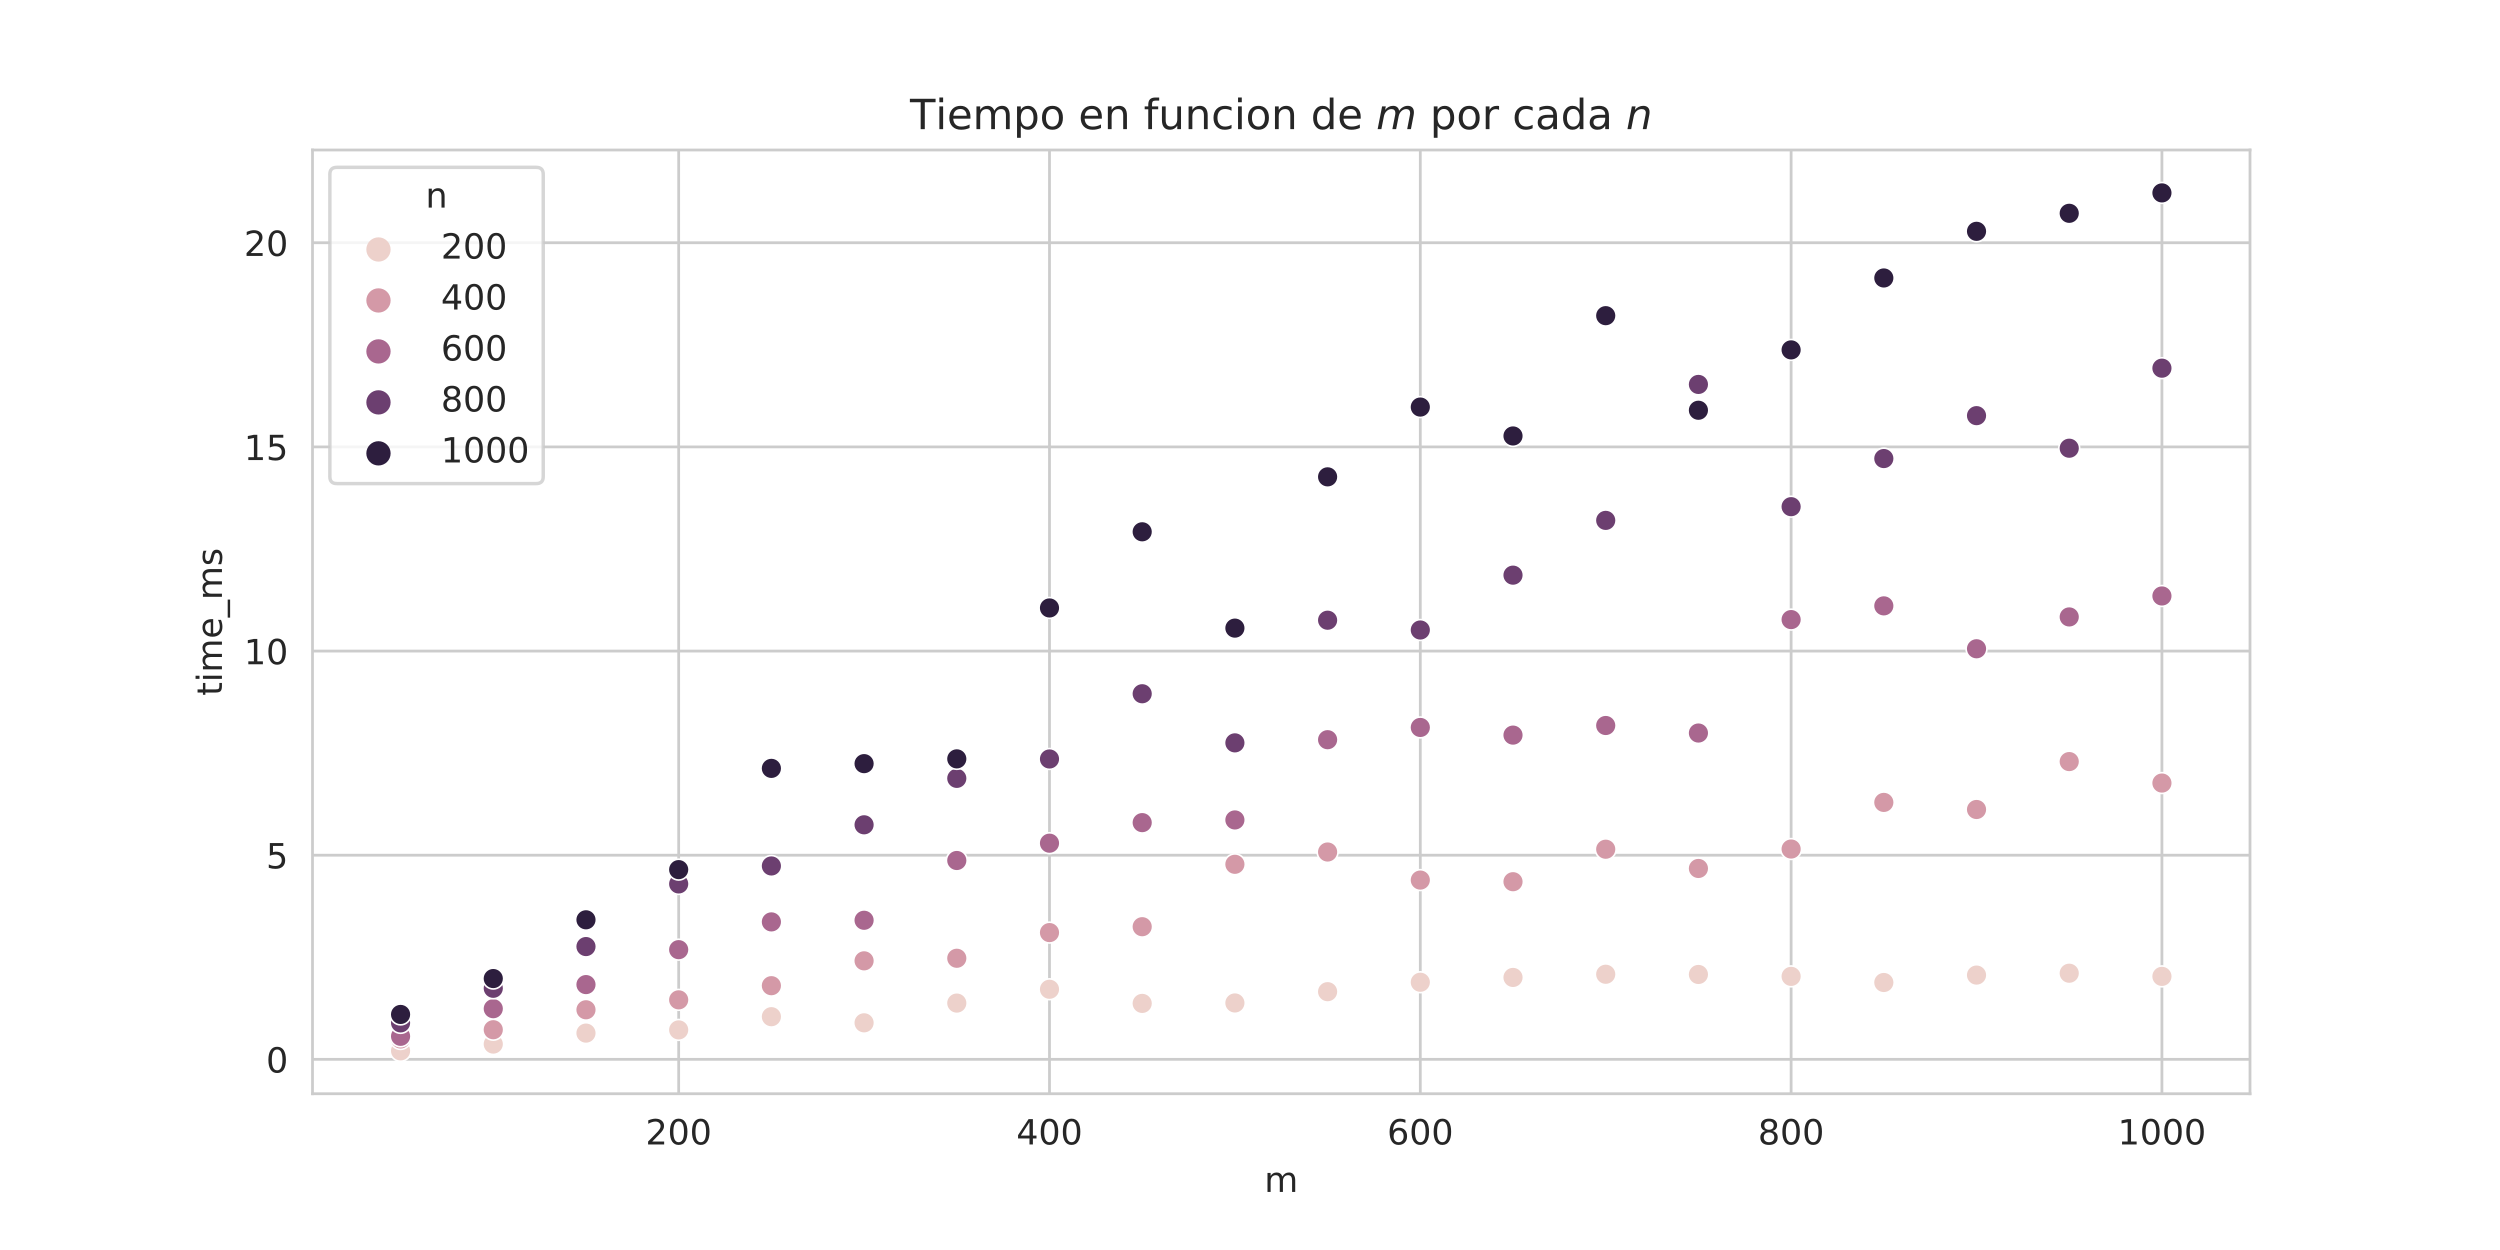 <?xml version="1.0" encoding="utf-8" standalone="no"?>
<!DOCTYPE svg PUBLIC "-//W3C//DTD SVG 1.1//EN"
  "http://www.w3.org/Graphics/SVG/1.1/DTD/svg11.dtd">
<!-- Created with matplotlib (https://matplotlib.org/) -->
<svg height="360pt" version="1.1" viewBox="0 0 720 360" width="720pt" xmlns="http://www.w3.org/2000/svg" xmlns:xlink="http://www.w3.org/1999/xlink">
 <defs>
  <style type="text/css">*{stroke-linecap:butt;stroke-linejoin:round;}</style>
 </defs>
 <g id="figure_1">
  <g id="patch_1">
   <path d="M 0 360 
L 720 360 
L 720 0 
L 0 0 
z
" style="fill:#ffffff;"/>
  </g>
  <g id="axes_1">
   <g id="patch_2">
    <path d="M 90 315 
L 648 315 
L 648 43.2 
L 90 43.2 
z
" style="fill:#ffffff;"/>
   </g>
   <g id="matplotlib.axis_1">
    <g id="xtick_1">
     <g id="line2d_1">
      <path clip-path="url(#p048f810370)" d="M 195.459 315 
L 195.459 43.2 
" style="fill:none;stroke:#cccccc;stroke-linecap:round;stroke-width:0.8;"/>
     </g>
     <g id="text_1">
      <!-- 200 -->
      <g style="fill:#262626;" transform="translate(185.916 329.598)scale(0.1 -0.1)">
       <defs>
        <path d="M 19.188 8.297 
L 53.609 8.297 
L 53.609 0 
L 7.328 0 
L 7.328 8.297 
Q 12.938 14.109 22.625 23.891 
Q 32.328 33.688 34.812 36.531 
Q 39.547 41.844 41.422 45.531 
Q 43.312 49.219 43.312 52.781 
Q 43.312 58.594 39.234 62.25 
Q 35.156 65.922 28.609 65.922 
Q 23.969 65.922 18.812 64.312 
Q 13.672 62.703 7.812 59.422 
L 7.812 69.391 
Q 13.766 71.781 18.938 73 
Q 24.125 74.219 28.422 74.219 
Q 39.75 74.219 46.484 68.547 
Q 53.219 62.891 53.219 53.422 
Q 53.219 48.922 51.531 44.891 
Q 49.859 40.875 45.406 35.406 
Q 44.188 33.984 37.641 27.219 
Q 31.109 20.453 19.188 8.297 
z
" id="DejaVuSans-50"/>
        <path d="M 31.781 66.406 
Q 24.172 66.406 20.328 58.906 
Q 16.5 51.422 16.5 36.375 
Q 16.5 21.391 20.328 13.891 
Q 24.172 6.391 31.781 6.391 
Q 39.453 6.391 43.281 13.891 
Q 47.125 21.391 47.125 36.375 
Q 47.125 51.422 43.281 58.906 
Q 39.453 66.406 31.781 66.406 
z
M 31.781 74.219 
Q 44.047 74.219 50.516 64.516 
Q 56.984 54.828 56.984 36.375 
Q 56.984 17.969 50.516 8.266 
Q 44.047 -1.422 31.781 -1.422 
Q 19.531 -1.422 13.062 8.266 
Q 6.594 17.969 6.594 36.375 
Q 6.594 54.828 13.062 64.516 
Q 19.531 74.219 31.781 74.219 
z
" id="DejaVuSans-48"/>
       </defs>
       <use xlink:href="#DejaVuSans-50"/>
       <use x="63.623" xlink:href="#DejaVuSans-48"/>
       <use x="127.246" xlink:href="#DejaVuSans-48"/>
      </g>
     </g>
    </g>
    <g id="xtick_2">
     <g id="line2d_2">
      <path clip-path="url(#p048f810370)" d="M 302.254 315 
L 302.254 43.2 
" style="fill:none;stroke:#cccccc;stroke-linecap:round;stroke-width:0.8;"/>
     </g>
     <g id="text_2">
      <!-- 400 -->
      <g style="fill:#262626;" transform="translate(292.71 329.598)scale(0.1 -0.1)">
       <defs>
        <path d="M 37.797 64.312 
L 12.891 25.391 
L 37.797 25.391 
z
M 35.203 72.906 
L 47.609 72.906 
L 47.609 25.391 
L 58.016 25.391 
L 58.016 17.188 
L 47.609 17.188 
L 47.609 0 
L 37.797 0 
L 37.797 17.188 
L 4.891 17.188 
L 4.891 26.703 
z
" id="DejaVuSans-52"/>
       </defs>
       <use xlink:href="#DejaVuSans-52"/>
       <use x="63.623" xlink:href="#DejaVuSans-48"/>
       <use x="127.246" xlink:href="#DejaVuSans-48"/>
      </g>
     </g>
    </g>
    <g id="xtick_3">
     <g id="line2d_3">
      <path clip-path="url(#p048f810370)" d="M 409.048 315 
L 409.048 43.2 
" style="fill:none;stroke:#cccccc;stroke-linecap:round;stroke-width:0.8;"/>
     </g>
     <g id="text_3">
      <!-- 600 -->
      <g style="fill:#262626;" transform="translate(399.504 329.598)scale(0.1 -0.1)">
       <defs>
        <path d="M 33.016 40.375 
Q 26.375 40.375 22.484 35.828 
Q 18.609 31.297 18.609 23.391 
Q 18.609 15.531 22.484 10.953 
Q 26.375 6.391 33.016 6.391 
Q 39.656 6.391 43.531 10.953 
Q 47.406 15.531 47.406 23.391 
Q 47.406 31.297 43.531 35.828 
Q 39.656 40.375 33.016 40.375 
z
M 52.594 71.297 
L 52.594 62.312 
Q 48.875 64.062 45.094 64.984 
Q 41.312 65.922 37.594 65.922 
Q 27.828 65.922 22.672 59.328 
Q 17.531 52.734 16.797 39.406 
Q 19.672 43.656 24.016 45.922 
Q 28.375 48.188 33.594 48.188 
Q 44.578 48.188 50.953 41.516 
Q 57.328 34.859 57.328 23.391 
Q 57.328 12.156 50.688 5.359 
Q 44.047 -1.422 33.016 -1.422 
Q 20.359 -1.422 13.672 8.266 
Q 6.984 17.969 6.984 36.375 
Q 6.984 53.656 15.188 63.938 
Q 23.391 74.219 37.203 74.219 
Q 40.922 74.219 44.703 73.484 
Q 48.484 72.75 52.594 71.297 
z
" id="DejaVuSans-54"/>
       </defs>
       <use xlink:href="#DejaVuSans-54"/>
       <use x="63.623" xlink:href="#DejaVuSans-48"/>
       <use x="127.246" xlink:href="#DejaVuSans-48"/>
      </g>
     </g>
    </g>
    <g id="xtick_4">
     <g id="line2d_4">
      <path clip-path="url(#p048f810370)" d="M 515.842 315 
L 515.842 43.2 
" style="fill:none;stroke:#cccccc;stroke-linecap:round;stroke-width:0.8;"/>
     </g>
     <g id="text_4">
      <!-- 800 -->
      <g style="fill:#262626;" transform="translate(506.298 329.598)scale(0.1 -0.1)">
       <defs>
        <path d="M 31.781 34.625 
Q 24.75 34.625 20.719 30.859 
Q 16.703 27.094 16.703 20.516 
Q 16.703 13.922 20.719 10.156 
Q 24.75 6.391 31.781 6.391 
Q 38.812 6.391 42.859 10.172 
Q 46.922 13.969 46.922 20.516 
Q 46.922 27.094 42.891 30.859 
Q 38.875 34.625 31.781 34.625 
z
M 21.922 38.812 
Q 15.578 40.375 12.031 44.719 
Q 8.5 49.078 8.5 55.328 
Q 8.5 64.062 14.719 69.141 
Q 20.953 74.219 31.781 74.219 
Q 42.672 74.219 48.875 69.141 
Q 55.078 64.062 55.078 55.328 
Q 55.078 49.078 51.531 44.719 
Q 48 40.375 41.703 38.812 
Q 48.828 37.156 52.797 32.312 
Q 56.781 27.484 56.781 20.516 
Q 56.781 9.906 50.312 4.234 
Q 43.844 -1.422 31.781 -1.422 
Q 19.734 -1.422 13.25 4.234 
Q 6.781 9.906 6.781 20.516 
Q 6.781 27.484 10.781 32.312 
Q 14.797 37.156 21.922 38.812 
z
M 18.312 54.391 
Q 18.312 48.734 21.844 45.562 
Q 25.391 42.391 31.781 42.391 
Q 38.141 42.391 41.719 45.562 
Q 45.312 48.734 45.312 54.391 
Q 45.312 60.062 41.719 63.234 
Q 38.141 66.406 31.781 66.406 
Q 25.391 66.406 21.844 63.234 
Q 18.312 60.062 18.312 54.391 
z
" id="DejaVuSans-56"/>
       </defs>
       <use xlink:href="#DejaVuSans-56"/>
       <use x="63.623" xlink:href="#DejaVuSans-48"/>
       <use x="127.246" xlink:href="#DejaVuSans-48"/>
      </g>
     </g>
    </g>
    <g id="xtick_5">
     <g id="line2d_5">
      <path clip-path="url(#p048f810370)" d="M 622.636 315 
L 622.636 43.2 
" style="fill:none;stroke:#cccccc;stroke-linecap:round;stroke-width:0.8;"/>
     </g>
     <g id="text_5">
      <!-- 1000 -->
      <g style="fill:#262626;" transform="translate(609.911 329.598)scale(0.1 -0.1)">
       <defs>
        <path d="M 12.406 8.297 
L 28.516 8.297 
L 28.516 63.922 
L 10.984 60.406 
L 10.984 69.391 
L 28.422 72.906 
L 38.281 72.906 
L 38.281 8.297 
L 54.391 8.297 
L 54.391 0 
L 12.406 0 
z
" id="DejaVuSans-49"/>
       </defs>
       <use xlink:href="#DejaVuSans-49"/>
       <use x="63.623" xlink:href="#DejaVuSans-48"/>
       <use x="127.246" xlink:href="#DejaVuSans-48"/>
       <use x="190.869" xlink:href="#DejaVuSans-48"/>
      </g>
     </g>
    </g>
    <g id="text_6">
     <!-- m -->
     <g style="fill:#262626;" transform="translate(364.13 343.277)scale(0.1 -0.1)">
      <defs>
       <path d="M 52 44.188 
Q 55.375 50.25 60.062 53.125 
Q 64.75 56 71.094 56 
Q 79.641 56 84.281 50.016 
Q 88.922 44.047 88.922 33.016 
L 88.922 0 
L 79.891 0 
L 79.891 32.719 
Q 79.891 40.578 77.094 44.375 
Q 74.312 48.188 68.609 48.188 
Q 61.625 48.188 57.562 43.547 
Q 53.516 38.922 53.516 30.906 
L 53.516 0 
L 44.484 0 
L 44.484 32.719 
Q 44.484 40.625 41.703 44.406 
Q 38.922 48.188 33.109 48.188 
Q 26.219 48.188 22.156 43.531 
Q 18.109 38.875 18.109 30.906 
L 18.109 0 
L 9.078 0 
L 9.078 54.688 
L 18.109 54.688 
L 18.109 46.188 
Q 21.188 51.219 25.484 53.609 
Q 29.781 56 35.688 56 
Q 41.656 56 45.828 52.969 
Q 50 49.953 52 44.188 
z
" id="DejaVuSans-109"/>
      </defs>
      <use xlink:href="#DejaVuSans-109"/>
     </g>
    </g>
   </g>
   <g id="matplotlib.axis_2">
    <g id="ytick_1">
     <g id="line2d_6">
      <path clip-path="url(#p048f810370)" d="M 90 305.091 
L 648 305.091 
" style="fill:none;stroke:#cccccc;stroke-linecap:round;stroke-width:0.8;"/>
     </g>
     <g id="text_7">
      <!-- 0 -->
      <g style="fill:#262626;" transform="translate(76.638 308.891)scale(0.1 -0.1)">
       <use xlink:href="#DejaVuSans-48"/>
      </g>
     </g>
    </g>
    <g id="ytick_2">
     <g id="line2d_7">
      <path clip-path="url(#p048f810370)" d="M 90 246.297 
L 648 246.297 
" style="fill:none;stroke:#cccccc;stroke-linecap:round;stroke-width:0.8;"/>
     </g>
     <g id="text_8">
      <!-- 5 -->
      <g style="fill:#262626;" transform="translate(76.638 250.096)scale(0.1 -0.1)">
       <defs>
        <path d="M 10.797 72.906 
L 49.516 72.906 
L 49.516 64.594 
L 19.828 64.594 
L 19.828 46.734 
Q 21.969 47.469 24.109 47.828 
Q 26.266 48.188 28.422 48.188 
Q 40.625 48.188 47.75 41.5 
Q 54.891 34.812 54.891 23.391 
Q 54.891 11.625 47.562 5.094 
Q 40.234 -1.422 26.906 -1.422 
Q 22.312 -1.422 17.547 -0.641 
Q 12.797 0.141 7.719 1.703 
L 7.719 11.625 
Q 12.109 9.234 16.797 8.062 
Q 21.484 6.891 26.703 6.891 
Q 35.156 6.891 40.078 11.328 
Q 45.016 15.766 45.016 23.391 
Q 45.016 31 40.078 35.438 
Q 35.156 39.891 26.703 39.891 
Q 22.75 39.891 18.812 39.016 
Q 14.891 38.141 10.797 36.281 
z
" id="DejaVuSans-53"/>
       </defs>
       <use xlink:href="#DejaVuSans-53"/>
      </g>
     </g>
    </g>
    <g id="ytick_3">
     <g id="line2d_8">
      <path clip-path="url(#p048f810370)" d="M 90 187.502 
L 648 187.502 
" style="fill:none;stroke:#cccccc;stroke-linecap:round;stroke-width:0.8;"/>
     </g>
     <g id="text_9">
      <!-- 10 -->
      <g style="fill:#262626;" transform="translate(70.275 191.301)scale(0.1 -0.1)">
       <use xlink:href="#DejaVuSans-49"/>
       <use x="63.623" xlink:href="#DejaVuSans-48"/>
      </g>
     </g>
    </g>
    <g id="ytick_4">
     <g id="line2d_9">
      <path clip-path="url(#p048f810370)" d="M 90 128.707 
L 648 128.707 
" style="fill:none;stroke:#cccccc;stroke-linecap:round;stroke-width:0.8;"/>
     </g>
     <g id="text_10">
      <!-- 15 -->
      <g style="fill:#262626;" transform="translate(70.275 132.506)scale(0.1 -0.1)">
       <use xlink:href="#DejaVuSans-49"/>
       <use x="63.623" xlink:href="#DejaVuSans-53"/>
      </g>
     </g>
    </g>
    <g id="ytick_5">
     <g id="line2d_10">
      <path clip-path="url(#p048f810370)" d="M 90 69.912 
L 648 69.912 
" style="fill:none;stroke:#cccccc;stroke-linecap:round;stroke-width:0.8;"/>
     </g>
     <g id="text_11">
      <!-- 20 -->
      <g style="fill:#262626;" transform="translate(70.275 73.711)scale(0.1 -0.1)">
       <use xlink:href="#DejaVuSans-50"/>
       <use x="63.623" xlink:href="#DejaVuSans-48"/>
      </g>
     </g>
    </g>
    <g id="text_12">
     <!-- time_ms -->
     <g style="fill:#262626;" transform="translate(63.917 200.371)rotate(-90)scale(0.1 -0.1)">
      <defs>
       <path d="M 18.312 70.219 
L 18.312 54.688 
L 36.812 54.688 
L 36.812 47.703 
L 18.312 47.703 
L 18.312 18.016 
Q 18.312 11.328 20.141 9.422 
Q 21.969 7.516 27.594 7.516 
L 36.812 7.516 
L 36.812 0 
L 27.594 0 
Q 17.188 0 13.234 3.875 
Q 9.281 7.766 9.281 18.016 
L 9.281 47.703 
L 2.688 47.703 
L 2.688 54.688 
L 9.281 54.688 
L 9.281 70.219 
z
" id="DejaVuSans-116"/>
       <path d="M 9.422 54.688 
L 18.406 54.688 
L 18.406 0 
L 9.422 0 
z
M 9.422 75.984 
L 18.406 75.984 
L 18.406 64.594 
L 9.422 64.594 
z
" id="DejaVuSans-105"/>
       <path d="M 56.203 29.594 
L 56.203 25.203 
L 14.891 25.203 
Q 15.484 15.922 20.484 11.062 
Q 25.484 6.203 34.422 6.203 
Q 39.594 6.203 44.453 7.469 
Q 49.312 8.734 54.109 11.281 
L 54.109 2.781 
Q 49.266 0.734 44.188 -0.344 
Q 39.109 -1.422 33.891 -1.422 
Q 20.797 -1.422 13.156 6.188 
Q 5.516 13.812 5.516 26.812 
Q 5.516 40.234 12.766 48.109 
Q 20.016 56 32.328 56 
Q 43.359 56 49.781 48.891 
Q 56.203 41.797 56.203 29.594 
z
M 47.219 32.234 
Q 47.125 39.594 43.094 43.984 
Q 39.062 48.391 32.422 48.391 
Q 24.906 48.391 20.391 44.141 
Q 15.875 39.891 15.188 32.172 
z
" id="DejaVuSans-101"/>
       <path d="M 50.984 -16.609 
L 50.984 -23.578 
L -0.984 -23.578 
L -0.984 -16.609 
z
" id="DejaVuSans-95"/>
       <path d="M 44.281 53.078 
L 44.281 44.578 
Q 40.484 46.531 36.375 47.5 
Q 32.281 48.484 27.875 48.484 
Q 21.188 48.484 17.844 46.438 
Q 14.5 44.391 14.5 40.281 
Q 14.5 37.156 16.891 35.375 
Q 19.281 33.594 26.516 31.984 
L 29.594 31.297 
Q 39.156 29.25 43.188 25.516 
Q 47.219 21.781 47.219 15.094 
Q 47.219 7.469 41.188 3.016 
Q 35.156 -1.422 24.609 -1.422 
Q 20.219 -1.422 15.453 -0.562 
Q 10.688 0.297 5.422 2 
L 5.422 11.281 
Q 10.406 8.688 15.234 7.391 
Q 20.062 6.109 24.812 6.109 
Q 31.156 6.109 34.562 8.281 
Q 37.984 10.453 37.984 14.406 
Q 37.984 18.062 35.516 20.016 
Q 33.062 21.969 24.703 23.781 
L 21.578 24.516 
Q 13.234 26.266 9.516 29.906 
Q 5.812 33.547 5.812 39.891 
Q 5.812 47.609 11.281 51.797 
Q 16.75 56 26.812 56 
Q 31.781 56 36.172 55.266 
Q 40.578 54.547 44.281 53.078 
z
" id="DejaVuSans-115"/>
      </defs>
      <use xlink:href="#DejaVuSans-116"/>
      <use x="39.209" xlink:href="#DejaVuSans-105"/>
      <use x="66.992" xlink:href="#DejaVuSans-109"/>
      <use x="164.404" xlink:href="#DejaVuSans-101"/>
      <use x="225.928" xlink:href="#DejaVuSans-95"/>
      <use x="275.928" xlink:href="#DejaVuSans-109"/>
      <use x="373.34" xlink:href="#DejaVuSans-115"/>
     </g>
    </g>
   </g>
   <g id="PathCollection_1">
    <defs>
     <path d="M 0 3 
C 0.796 3 1.559 2.684 2.121 2.121 
C 2.684 1.559 3 0.796 3 -0 
C 3 -0.796 2.684 -1.559 2.121 -2.121 
C 1.559 -2.684 0.796 -3 0 -3 
C -0.796 -3 -1.559 -2.684 -2.121 -2.121 
C -2.684 -1.559 -3 -0.796 -3 0 
C -3 0.796 -2.684 1.559 -2.121 2.121 
C -1.559 2.684 -0.796 3 0 3 
z
" id="C0_0_0e535ff10a"/>
    </defs>
    <g clip-path="url(#p048f810370)">
     <use style="fill:#edd1cb;stroke:#ffffff;stroke-width:0.48;" x="115.364" xlink:href="#C0_0_0e535ff10a" y="302.645"/>
    </g>
    <g clip-path="url(#p048f810370)">
     <use style="fill:#d499a7;stroke:#ffffff;stroke-width:0.48;" x="115.364" xlink:href="#C0_0_0e535ff10a" y="299.223"/>
    </g>
    <g clip-path="url(#p048f810370)">
     <use style="fill:#a9678f;stroke:#ffffff;stroke-width:0.48;" x="115.364" xlink:href="#C0_0_0e535ff10a" y="298.46"/>
    </g>
    <g clip-path="url(#p048f810370)">
     <use style="fill:#6c3f70;stroke:#ffffff;stroke-width:0.48;" x="115.364" xlink:href="#C0_0_0e535ff10a" y="294.589"/>
    </g>
    <g clip-path="url(#p048f810370)">
     <use style="fill:#2d1e3e;stroke:#ffffff;stroke-width:0.48;" x="115.364" xlink:href="#C0_0_0e535ff10a" y="292.16"/>
    </g>
    <g clip-path="url(#p048f810370)">
     <use style="fill:#edd1cb;stroke:#ffffff;stroke-width:0.48;" x="142.062" xlink:href="#C0_0_0e535ff10a" y="300.692"/>
    </g>
    <g clip-path="url(#p048f810370)">
     <use style="fill:#d499a7;stroke:#ffffff;stroke-width:0.48;" x="142.062" xlink:href="#C0_0_0e535ff10a" y="296.561"/>
    </g>
    <g clip-path="url(#p048f810370)">
     <use style="fill:#a9678f;stroke:#ffffff;stroke-width:0.48;" x="142.062" xlink:href="#C0_0_0e535ff10a" y="290.504"/>
    </g>
    <g clip-path="url(#p048f810370)">
     <use style="fill:#6c3f70;stroke:#ffffff;stroke-width:0.48;" x="142.062" xlink:href="#C0_0_0e535ff10a" y="284.628"/>
    </g>
    <g clip-path="url(#p048f810370)">
     <use style="fill:#2d1e3e;stroke:#ffffff;stroke-width:0.48;" x="142.062" xlink:href="#C0_0_0e535ff10a" y="281.824"/>
    </g>
    <g clip-path="url(#p048f810370)">
     <use style="fill:#edd1cb;stroke:#ffffff;stroke-width:0.48;" x="168.761" xlink:href="#C0_0_0e535ff10a" y="297.534"/>
    </g>
    <g clip-path="url(#p048f810370)">
     <use style="fill:#d499a7;stroke:#ffffff;stroke-width:0.48;" x="168.761" xlink:href="#C0_0_0e535ff10a" y="290.815"/>
    </g>
    <g clip-path="url(#p048f810370)">
     <use style="fill:#a9678f;stroke:#ffffff;stroke-width:0.48;" x="168.761" xlink:href="#C0_0_0e535ff10a" y="283.562"/>
    </g>
    <g clip-path="url(#p048f810370)">
     <use style="fill:#6c3f70;stroke:#ffffff;stroke-width:0.48;" x="168.761" xlink:href="#C0_0_0e535ff10a" y="272.611"/>
    </g>
    <g clip-path="url(#p048f810370)">
     <use style="fill:#2d1e3e;stroke:#ffffff;stroke-width:0.48;" x="168.761" xlink:href="#C0_0_0e535ff10a" y="264.902"/>
    </g>
    <g clip-path="url(#p048f810370)">
     <use style="fill:#edd1cb;stroke:#ffffff;stroke-width:0.48;" x="195.459" xlink:href="#C0_0_0e535ff10a" y="296.61"/>
    </g>
    <g clip-path="url(#p048f810370)">
     <use style="fill:#d499a7;stroke:#ffffff;stroke-width:0.48;" x="195.459" xlink:href="#C0_0_0e535ff10a" y="287.956"/>
    </g>
    <g clip-path="url(#p048f810370)">
     <use style="fill:#a9678f;stroke:#ffffff;stroke-width:0.48;" x="195.459" xlink:href="#C0_0_0e535ff10a" y="273.503"/>
    </g>
    <g clip-path="url(#p048f810370)">
     <use style="fill:#6c3f70;stroke:#ffffff;stroke-width:0.48;" x="195.459" xlink:href="#C0_0_0e535ff10a" y="254.572"/>
    </g>
    <g clip-path="url(#p048f810370)">
     <use style="fill:#2d1e3e;stroke:#ffffff;stroke-width:0.48;" x="195.459" xlink:href="#C0_0_0e535ff10a" y="250.452"/>
    </g>
    <g clip-path="url(#p048f810370)">
     <use style="fill:#edd1cb;stroke:#ffffff;stroke-width:0.48;" x="222.158" xlink:href="#C0_0_0e535ff10a" y="292.807"/>
    </g>
    <g clip-path="url(#p048f810370)">
     <use style="fill:#d499a7;stroke:#ffffff;stroke-width:0.48;" x="222.158" xlink:href="#C0_0_0e535ff10a" y="283.879"/>
    </g>
    <g clip-path="url(#p048f810370)">
     <use style="fill:#a9678f;stroke:#ffffff;stroke-width:0.48;" x="222.158" xlink:href="#C0_0_0e535ff10a" y="265.506"/>
    </g>
    <g clip-path="url(#p048f810370)">
     <use style="fill:#6c3f70;stroke:#ffffff;stroke-width:0.48;" x="222.158" xlink:href="#C0_0_0e535ff10a" y="249.396"/>
    </g>
    <g clip-path="url(#p048f810370)">
     <use style="fill:#2d1e3e;stroke:#ffffff;stroke-width:0.48;" x="222.158" xlink:href="#C0_0_0e535ff10a" y="221.293"/>
    </g>
    <g clip-path="url(#p048f810370)">
     <use style="fill:#edd1cb;stroke:#ffffff;stroke-width:0.48;" x="248.856" xlink:href="#C0_0_0e535ff10a" y="294.571"/>
    </g>
    <g clip-path="url(#p048f810370)">
     <use style="fill:#d499a7;stroke:#ffffff;stroke-width:0.48;" x="248.856" xlink:href="#C0_0_0e535ff10a" y="276.722"/>
    </g>
    <g clip-path="url(#p048f810370)">
     <use style="fill:#a9678f;stroke:#ffffff;stroke-width:0.48;" x="248.856" xlink:href="#C0_0_0e535ff10a" y="265.039"/>
    </g>
    <g clip-path="url(#p048f810370)">
     <use style="fill:#6c3f70;stroke:#ffffff;stroke-width:0.48;" x="248.856" xlink:href="#C0_0_0e535ff10a" y="237.543"/>
    </g>
    <g clip-path="url(#p048f810370)">
     <use style="fill:#2d1e3e;stroke:#ffffff;stroke-width:0.48;" x="248.856" xlink:href="#C0_0_0e535ff10a" y="219.929"/>
    </g>
    <g clip-path="url(#p048f810370)">
     <use style="fill:#edd1cb;stroke:#ffffff;stroke-width:0.48;" x="275.555" xlink:href="#C0_0_0e535ff10a" y="288.888"/>
    </g>
    <g clip-path="url(#p048f810370)">
     <use style="fill:#d499a7;stroke:#ffffff;stroke-width:0.48;" x="275.555" xlink:href="#C0_0_0e535ff10a" y="275.98"/>
    </g>
    <g clip-path="url(#p048f810370)">
     <use style="fill:#a9678f;stroke:#ffffff;stroke-width:0.48;" x="275.555" xlink:href="#C0_0_0e535ff10a" y="247.823"/>
    </g>
    <g clip-path="url(#p048f810370)">
     <use style="fill:#6c3f70;stroke:#ffffff;stroke-width:0.48;" x="275.555" xlink:href="#C0_0_0e535ff10a" y="224.17"/>
    </g>
    <g clip-path="url(#p048f810370)">
     <use style="fill:#2d1e3e;stroke:#ffffff;stroke-width:0.48;" x="275.555" xlink:href="#C0_0_0e535ff10a" y="218.554"/>
    </g>
    <g clip-path="url(#p048f810370)">
     <use style="fill:#edd1cb;stroke:#ffffff;stroke-width:0.48;" x="302.254" xlink:href="#C0_0_0e535ff10a" y="284.907"/>
    </g>
    <g clip-path="url(#p048f810370)">
     <use style="fill:#d499a7;stroke:#ffffff;stroke-width:0.48;" x="302.254" xlink:href="#C0_0_0e535ff10a" y="268.584"/>
    </g>
    <g clip-path="url(#p048f810370)">
     <use style="fill:#a9678f;stroke:#ffffff;stroke-width:0.48;" x="302.254" xlink:href="#C0_0_0e535ff10a" y="242.838"/>
    </g>
    <g clip-path="url(#p048f810370)">
     <use style="fill:#6c3f70;stroke:#ffffff;stroke-width:0.48;" x="302.254" xlink:href="#C0_0_0e535ff10a" y="218.586"/>
    </g>
    <g clip-path="url(#p048f810370)">
     <use style="fill:#2d1e3e;stroke:#ffffff;stroke-width:0.48;" x="302.254" xlink:href="#C0_0_0e535ff10a" y="175.091"/>
    </g>
    <g clip-path="url(#p048f810370)">
     <use style="fill:#edd1cb;stroke:#ffffff;stroke-width:0.48;" x="328.952" xlink:href="#C0_0_0e535ff10a" y="288.981"/>
    </g>
    <g clip-path="url(#p048f810370)">
     <use style="fill:#d499a7;stroke:#ffffff;stroke-width:0.48;" x="328.952" xlink:href="#C0_0_0e535ff10a" y="266.891"/>
    </g>
    <g clip-path="url(#p048f810370)">
     <use style="fill:#a9678f;stroke:#ffffff;stroke-width:0.48;" x="328.952" xlink:href="#C0_0_0e535ff10a" y="236.917"/>
    </g>
    <g clip-path="url(#p048f810370)">
     <use style="fill:#6c3f70;stroke:#ffffff;stroke-width:0.48;" x="328.952" xlink:href="#C0_0_0e535ff10a" y="199.799"/>
    </g>
    <g clip-path="url(#p048f810370)">
     <use style="fill:#2d1e3e;stroke:#ffffff;stroke-width:0.48;" x="328.952" xlink:href="#C0_0_0e535ff10a" y="153.157"/>
    </g>
    <g clip-path="url(#p048f810370)">
     <use style="fill:#edd1cb;stroke:#ffffff;stroke-width:0.48;" x="355.651" xlink:href="#C0_0_0e535ff10a" y="288.851"/>
    </g>
    <g clip-path="url(#p048f810370)">
     <use style="fill:#d499a7;stroke:#ffffff;stroke-width:0.48;" x="355.651" xlink:href="#C0_0_0e535ff10a" y="248.918"/>
    </g>
    <g clip-path="url(#p048f810370)">
     <use style="fill:#a9678f;stroke:#ffffff;stroke-width:0.48;" x="355.651" xlink:href="#C0_0_0e535ff10a" y="236.144"/>
    </g>
    <g clip-path="url(#p048f810370)">
     <use style="fill:#6c3f70;stroke:#ffffff;stroke-width:0.48;" x="355.651" xlink:href="#C0_0_0e535ff10a" y="213.945"/>
    </g>
    <g clip-path="url(#p048f810370)">
     <use style="fill:#2d1e3e;stroke:#ffffff;stroke-width:0.48;" x="355.651" xlink:href="#C0_0_0e535ff10a" y="180.898"/>
    </g>
    <g clip-path="url(#p048f810370)">
     <use style="fill:#edd1cb;stroke:#ffffff;stroke-width:0.48;" x="382.349" xlink:href="#C0_0_0e535ff10a" y="285.604"/>
    </g>
    <g clip-path="url(#p048f810370)">
     <use style="fill:#d499a7;stroke:#ffffff;stroke-width:0.48;" x="382.349" xlink:href="#C0_0_0e535ff10a" y="245.38"/>
    </g>
    <g clip-path="url(#p048f810370)">
     <use style="fill:#a9678f;stroke:#ffffff;stroke-width:0.48;" x="382.349" xlink:href="#C0_0_0e535ff10a" y="213.033"/>
    </g>
    <g clip-path="url(#p048f810370)">
     <use style="fill:#6c3f70;stroke:#ffffff;stroke-width:0.48;" x="382.349" xlink:href="#C0_0_0e535ff10a" y="178.623"/>
    </g>
    <g clip-path="url(#p048f810370)">
     <use style="fill:#2d1e3e;stroke:#ffffff;stroke-width:0.48;" x="382.349" xlink:href="#C0_0_0e535ff10a" y="137.333"/>
    </g>
    <g clip-path="url(#p048f810370)">
     <use style="fill:#edd1cb;stroke:#ffffff;stroke-width:0.48;" x="409.048" xlink:href="#C0_0_0e535ff10a" y="282.886"/>
    </g>
    <g clip-path="url(#p048f810370)">
     <use style="fill:#d499a7;stroke:#ffffff;stroke-width:0.48;" x="409.048" xlink:href="#C0_0_0e535ff10a" y="253.461"/>
    </g>
    <g clip-path="url(#p048f810370)">
     <use style="fill:#a9678f;stroke:#ffffff;stroke-width:0.48;" x="409.048" xlink:href="#C0_0_0e535ff10a" y="209.506"/>
    </g>
    <g clip-path="url(#p048f810370)">
     <use style="fill:#6c3f70;stroke:#ffffff;stroke-width:0.48;" x="409.048" xlink:href="#C0_0_0e535ff10a" y="181.44"/>
    </g>
    <g clip-path="url(#p048f810370)">
     <use style="fill:#2d1e3e;stroke:#ffffff;stroke-width:0.48;" x="409.048" xlink:href="#C0_0_0e535ff10a" y="117.233"/>
    </g>
    <g clip-path="url(#p048f810370)">
     <use style="fill:#edd1cb;stroke:#ffffff;stroke-width:0.48;" x="435.746" xlink:href="#C0_0_0e535ff10a" y="281.503"/>
    </g>
    <g clip-path="url(#p048f810370)">
     <use style="fill:#d499a7;stroke:#ffffff;stroke-width:0.48;" x="435.746" xlink:href="#C0_0_0e535ff10a" y="253.933"/>
    </g>
    <g clip-path="url(#p048f810370)">
     <use style="fill:#a9678f;stroke:#ffffff;stroke-width:0.48;" x="435.746" xlink:href="#C0_0_0e535ff10a" y="211.712"/>
    </g>
    <g clip-path="url(#p048f810370)">
     <use style="fill:#6c3f70;stroke:#ffffff;stroke-width:0.48;" x="435.746" xlink:href="#C0_0_0e535ff10a" y="165.645"/>
    </g>
    <g clip-path="url(#p048f810370)">
     <use style="fill:#2d1e3e;stroke:#ffffff;stroke-width:0.48;" x="435.746" xlink:href="#C0_0_0e535ff10a" y="125.556"/>
    </g>
    <g clip-path="url(#p048f810370)">
     <use style="fill:#edd1cb;stroke:#ffffff;stroke-width:0.48;" x="462.445" xlink:href="#C0_0_0e535ff10a" y="280.586"/>
    </g>
    <g clip-path="url(#p048f810370)">
     <use style="fill:#d499a7;stroke:#ffffff;stroke-width:0.48;" x="462.445" xlink:href="#C0_0_0e535ff10a" y="244.576"/>
    </g>
    <g clip-path="url(#p048f810370)">
     <use style="fill:#a9678f;stroke:#ffffff;stroke-width:0.48;" x="462.445" xlink:href="#C0_0_0e535ff10a" y="208.944"/>
    </g>
    <g clip-path="url(#p048f810370)">
     <use style="fill:#6c3f70;stroke:#ffffff;stroke-width:0.48;" x="462.445" xlink:href="#C0_0_0e535ff10a" y="149.871"/>
    </g>
    <g clip-path="url(#p048f810370)">
     <use style="fill:#2d1e3e;stroke:#ffffff;stroke-width:0.48;" x="462.445" xlink:href="#C0_0_0e535ff10a" y="90.913"/>
    </g>
    <g clip-path="url(#p048f810370)">
     <use style="fill:#edd1cb;stroke:#ffffff;stroke-width:0.48;" x="489.144" xlink:href="#C0_0_0e535ff10a" y="280.646"/>
    </g>
    <g clip-path="url(#p048f810370)">
     <use style="fill:#d499a7;stroke:#ffffff;stroke-width:0.48;" x="489.144" xlink:href="#C0_0_0e535ff10a" y="250.118"/>
    </g>
    <g clip-path="url(#p048f810370)">
     <use style="fill:#a9678f;stroke:#ffffff;stroke-width:0.48;" x="489.144" xlink:href="#C0_0_0e535ff10a" y="211.112"/>
    </g>
    <g clip-path="url(#p048f810370)">
     <use style="fill:#6c3f70;stroke:#ffffff;stroke-width:0.48;" x="489.144" xlink:href="#C0_0_0e535ff10a" y="110.716"/>
    </g>
    <g clip-path="url(#p048f810370)">
     <use style="fill:#2d1e3e;stroke:#ffffff;stroke-width:0.48;" x="489.144" xlink:href="#C0_0_0e535ff10a" y="118.153"/>
    </g>
    <g clip-path="url(#p048f810370)">
     <use style="fill:#edd1cb;stroke:#ffffff;stroke-width:0.48;" x="515.842" xlink:href="#C0_0_0e535ff10a" y="281.195"/>
    </g>
    <g clip-path="url(#p048f810370)">
     <use style="fill:#d499a7;stroke:#ffffff;stroke-width:0.48;" x="515.842" xlink:href="#C0_0_0e535ff10a" y="244.519"/>
    </g>
    <g clip-path="url(#p048f810370)">
     <use style="fill:#a9678f;stroke:#ffffff;stroke-width:0.48;" x="515.842" xlink:href="#C0_0_0e535ff10a" y="178.442"/>
    </g>
    <g clip-path="url(#p048f810370)">
     <use style="fill:#6c3f70;stroke:#ffffff;stroke-width:0.48;" x="515.842" xlink:href="#C0_0_0e535ff10a" y="145.923"/>
    </g>
    <g clip-path="url(#p048f810370)">
     <use style="fill:#2d1e3e;stroke:#ffffff;stroke-width:0.48;" x="515.842" xlink:href="#C0_0_0e535ff10a" y="100.767"/>
    </g>
    <g clip-path="url(#p048f810370)">
     <use style="fill:#edd1cb;stroke:#ffffff;stroke-width:0.48;" x="542.541" xlink:href="#C0_0_0e535ff10a" y="282.958"/>
    </g>
    <g clip-path="url(#p048f810370)">
     <use style="fill:#d499a7;stroke:#ffffff;stroke-width:0.48;" x="542.541" xlink:href="#C0_0_0e535ff10a" y="231.093"/>
    </g>
    <g clip-path="url(#p048f810370)">
     <use style="fill:#a9678f;stroke:#ffffff;stroke-width:0.48;" x="542.541" xlink:href="#C0_0_0e535ff10a" y="174.491"/>
    </g>
    <g clip-path="url(#p048f810370)">
     <use style="fill:#6c3f70;stroke:#ffffff;stroke-width:0.48;" x="542.541" xlink:href="#C0_0_0e535ff10a" y="132.064"/>
    </g>
    <g clip-path="url(#p048f810370)">
     <use style="fill:#2d1e3e;stroke:#ffffff;stroke-width:0.48;" x="542.541" xlink:href="#C0_0_0e535ff10a" y="80.056"/>
    </g>
    <g clip-path="url(#p048f810370)">
     <use style="fill:#edd1cb;stroke:#ffffff;stroke-width:0.48;" x="569.239" xlink:href="#C0_0_0e535ff10a" y="280.823"/>
    </g>
    <g clip-path="url(#p048f810370)">
     <use style="fill:#d499a7;stroke:#ffffff;stroke-width:0.48;" x="569.239" xlink:href="#C0_0_0e535ff10a" y="233.133"/>
    </g>
    <g clip-path="url(#p048f810370)">
     <use style="fill:#a9678f;stroke:#ffffff;stroke-width:0.48;" x="569.239" xlink:href="#C0_0_0e535ff10a" y="186.846"/>
    </g>
    <g clip-path="url(#p048f810370)">
     <use style="fill:#6c3f70;stroke:#ffffff;stroke-width:0.48;" x="569.239" xlink:href="#C0_0_0e535ff10a" y="119.707"/>
    </g>
    <g clip-path="url(#p048f810370)">
     <use style="fill:#2d1e3e;stroke:#ffffff;stroke-width:0.48;" x="569.239" xlink:href="#C0_0_0e535ff10a" y="66.619"/>
    </g>
    <g clip-path="url(#p048f810370)">
     <use style="fill:#edd1cb;stroke:#ffffff;stroke-width:0.48;" x="595.938" xlink:href="#C0_0_0e535ff10a" y="280.288"/>
    </g>
    <g clip-path="url(#p048f810370)">
     <use style="fill:#d499a7;stroke:#ffffff;stroke-width:0.48;" x="595.938" xlink:href="#C0_0_0e535ff10a" y="219.336"/>
    </g>
    <g clip-path="url(#p048f810370)">
     <use style="fill:#a9678f;stroke:#ffffff;stroke-width:0.48;" x="595.938" xlink:href="#C0_0_0e535ff10a" y="177.677"/>
    </g>
    <g clip-path="url(#p048f810370)">
     <use style="fill:#6c3f70;stroke:#ffffff;stroke-width:0.48;" x="595.938" xlink:href="#C0_0_0e535ff10a" y="129.087"/>
    </g>
    <g clip-path="url(#p048f810370)">
     <use style="fill:#2d1e3e;stroke:#ffffff;stroke-width:0.48;" x="595.938" xlink:href="#C0_0_0e535ff10a" y="61.433"/>
    </g>
    <g clip-path="url(#p048f810370)">
     <use style="fill:#edd1cb;stroke:#ffffff;stroke-width:0.48;" x="622.636" xlink:href="#C0_0_0e535ff10a" y="281.197"/>
    </g>
    <g clip-path="url(#p048f810370)">
     <use style="fill:#d499a7;stroke:#ffffff;stroke-width:0.48;" x="622.636" xlink:href="#C0_0_0e535ff10a" y="225.519"/>
    </g>
    <g clip-path="url(#p048f810370)">
     <use style="fill:#a9678f;stroke:#ffffff;stroke-width:0.48;" x="622.636" xlink:href="#C0_0_0e535ff10a" y="171.639"/>
    </g>
    <g clip-path="url(#p048f810370)">
     <use style="fill:#6c3f70;stroke:#ffffff;stroke-width:0.48;" x="622.636" xlink:href="#C0_0_0e535ff10a" y="106.037"/>
    </g>
    <g clip-path="url(#p048f810370)">
     <use style="fill:#2d1e3e;stroke:#ffffff;stroke-width:0.48;" x="622.636" xlink:href="#C0_0_0e535ff10a" y="55.555"/>
    </g>
   </g>
   <g id="PathCollection_2"/>
   <g id="PathCollection_3"/>
   <g id="PathCollection_4"/>
   <g id="PathCollection_5"/>
   <g id="PathCollection_6"/>
   <g id="patch_3">
    <path d="M 90 315 
L 90 43.2 
" style="fill:none;stroke:#cccccc;stroke-linecap:square;stroke-linejoin:miter;stroke-width:0.8;"/>
   </g>
   <g id="patch_4">
    <path d="M 648 315 
L 648 43.2 
" style="fill:none;stroke:#cccccc;stroke-linecap:square;stroke-linejoin:miter;stroke-width:0.8;"/>
   </g>
   <g id="patch_5">
    <path d="M 90 315 
L 648 315 
" style="fill:none;stroke:#cccccc;stroke-linecap:square;stroke-linejoin:miter;stroke-width:0.8;"/>
   </g>
   <g id="patch_6">
    <path d="M 90 43.2 
L 648 43.2 
" style="fill:none;stroke:#cccccc;stroke-linecap:square;stroke-linejoin:miter;stroke-width:0.8;"/>
   </g>
   <g id="text_13">
    <!-- Tiempo en funcion de $m$ por cada $n$ -->
    <g style="fill:#262626;" transform="translate(262.08 37.2)scale(0.12 -0.12)">
     <defs>
      <path d="M -0.297 72.906 
L 61.375 72.906 
L 61.375 64.594 
L 35.5 64.594 
L 35.5 0 
L 25.594 0 
L 25.594 64.594 
L -0.297 64.594 
z
" id="DejaVuSans-84"/>
      <path d="M 18.109 8.203 
L 18.109 -20.797 
L 9.078 -20.797 
L 9.078 54.688 
L 18.109 54.688 
L 18.109 46.391 
Q 20.953 51.266 25.266 53.625 
Q 29.594 56 35.594 56 
Q 45.562 56 51.781 48.094 
Q 58.016 40.188 58.016 27.297 
Q 58.016 14.406 51.781 6.484 
Q 45.562 -1.422 35.594 -1.422 
Q 29.594 -1.422 25.266 0.953 
Q 20.953 3.328 18.109 8.203 
z
M 48.688 27.297 
Q 48.688 37.203 44.609 42.844 
Q 40.531 48.484 33.406 48.484 
Q 26.266 48.484 22.188 42.844 
Q 18.109 37.203 18.109 27.297 
Q 18.109 17.391 22.188 11.75 
Q 26.266 6.109 33.406 6.109 
Q 40.531 6.109 44.609 11.75 
Q 48.688 17.391 48.688 27.297 
z
" id="DejaVuSans-112"/>
      <path d="M 30.609 48.391 
Q 23.391 48.391 19.188 42.75 
Q 14.984 37.109 14.984 27.297 
Q 14.984 17.484 19.156 11.844 
Q 23.344 6.203 30.609 6.203 
Q 37.797 6.203 41.984 11.859 
Q 46.188 17.531 46.188 27.297 
Q 46.188 37.016 41.984 42.703 
Q 37.797 48.391 30.609 48.391 
z
M 30.609 56 
Q 42.328 56 49.016 48.375 
Q 55.719 40.766 55.719 27.297 
Q 55.719 13.875 49.016 6.219 
Q 42.328 -1.422 30.609 -1.422 
Q 18.844 -1.422 12.172 6.219 
Q 5.516 13.875 5.516 27.297 
Q 5.516 40.766 12.172 48.375 
Q 18.844 56 30.609 56 
z
" id="DejaVuSans-111"/>
      <path id="DejaVuSans-32"/>
      <path d="M 54.891 33.016 
L 54.891 0 
L 45.906 0 
L 45.906 32.719 
Q 45.906 40.484 42.875 44.328 
Q 39.844 48.188 33.797 48.188 
Q 26.516 48.188 22.312 43.547 
Q 18.109 38.922 18.109 30.906 
L 18.109 0 
L 9.078 0 
L 9.078 54.688 
L 18.109 54.688 
L 18.109 46.188 
Q 21.344 51.125 25.703 53.562 
Q 30.078 56 35.797 56 
Q 45.219 56 50.047 50.172 
Q 54.891 44.344 54.891 33.016 
z
" id="DejaVuSans-110"/>
      <path d="M 37.109 75.984 
L 37.109 68.5 
L 28.516 68.5 
Q 23.688 68.5 21.797 66.547 
Q 19.922 64.594 19.922 59.516 
L 19.922 54.688 
L 34.719 54.688 
L 34.719 47.703 
L 19.922 47.703 
L 19.922 0 
L 10.891 0 
L 10.891 47.703 
L 2.297 47.703 
L 2.297 54.688 
L 10.891 54.688 
L 10.891 58.5 
Q 10.891 67.625 15.141 71.797 
Q 19.391 75.984 28.609 75.984 
z
" id="DejaVuSans-102"/>
      <path d="M 8.5 21.578 
L 8.5 54.688 
L 17.484 54.688 
L 17.484 21.922 
Q 17.484 14.156 20.5 10.266 
Q 23.531 6.391 29.594 6.391 
Q 36.859 6.391 41.078 11.031 
Q 45.312 15.672 45.312 23.688 
L 45.312 54.688 
L 54.297 54.688 
L 54.297 0 
L 45.312 0 
L 45.312 8.406 
Q 42.047 3.422 37.719 1 
Q 33.406 -1.422 27.688 -1.422 
Q 18.266 -1.422 13.375 4.438 
Q 8.5 10.297 8.5 21.578 
z
M 31.109 56 
z
" id="DejaVuSans-117"/>
      <path d="M 48.781 52.594 
L 48.781 44.188 
Q 44.969 46.297 41.141 47.344 
Q 37.312 48.391 33.406 48.391 
Q 24.656 48.391 19.812 42.844 
Q 14.984 37.312 14.984 27.297 
Q 14.984 17.281 19.812 11.734 
Q 24.656 6.203 33.406 6.203 
Q 37.312 6.203 41.141 7.25 
Q 44.969 8.297 48.781 10.406 
L 48.781 2.094 
Q 45.016 0.344 40.984 -0.531 
Q 36.969 -1.422 32.422 -1.422 
Q 20.062 -1.422 12.781 6.344 
Q 5.516 14.109 5.516 27.297 
Q 5.516 40.672 12.859 48.328 
Q 20.219 56 33.016 56 
Q 37.156 56 41.109 55.141 
Q 45.062 54.297 48.781 52.594 
z
" id="DejaVuSans-99"/>
      <path d="M 45.406 46.391 
L 45.406 75.984 
L 54.391 75.984 
L 54.391 0 
L 45.406 0 
L 45.406 8.203 
Q 42.578 3.328 38.25 0.953 
Q 33.938 -1.422 27.875 -1.422 
Q 17.969 -1.422 11.734 6.484 
Q 5.516 14.406 5.516 27.297 
Q 5.516 40.188 11.734 48.094 
Q 17.969 56 27.875 56 
Q 33.938 56 38.25 53.625 
Q 42.578 51.266 45.406 46.391 
z
M 14.797 27.297 
Q 14.797 17.391 18.875 11.75 
Q 22.953 6.109 30.078 6.109 
Q 37.203 6.109 41.297 11.75 
Q 45.406 17.391 45.406 27.297 
Q 45.406 37.203 41.297 42.844 
Q 37.203 48.484 30.078 48.484 
Q 22.953 48.484 18.875 42.844 
Q 14.797 37.203 14.797 27.297 
z
" id="DejaVuSans-100"/>
      <path d="M 89.797 33.016 
L 83.406 0 
L 74.422 0 
L 80.719 32.719 
Q 81.109 34.812 81.297 36.328 
Q 81.5 37.844 81.5 38.922 
Q 81.5 43.312 79.047 45.75 
Q 76.609 48.188 72.219 48.188 
Q 65.672 48.188 60.547 43.281 
Q 55.422 38.375 53.906 30.516 
L 47.906 0 
L 38.922 0 
L 45.312 32.719 
Q 45.703 34.516 45.891 36.047 
Q 46.094 37.594 46.094 38.812 
Q 46.094 43.266 43.656 45.719 
Q 41.219 48.188 36.922 48.188 
Q 30.281 48.188 25.141 43.281 
Q 20.016 38.375 18.5 30.516 
L 12.5 0 
L 3.516 0 
L 14.203 54.688 
L 23.188 54.688 
L 21.484 46.188 
Q 25.141 50.984 30.047 53.484 
Q 34.969 56 40.578 56 
Q 46.531 56 50.359 52.875 
Q 54.203 49.75 54.984 44.188 
Q 59.078 49.953 64.469 52.969 
Q 69.875 56 75.875 56 
Q 82.906 56 86.734 51.953 
Q 90.578 47.906 90.578 40.484 
Q 90.578 38.875 90.375 36.938 
Q 90.188 35.016 89.797 33.016 
z
" id="DejaVuSans-Oblique-109"/>
      <path d="M 41.109 46.297 
Q 39.594 47.172 37.812 47.578 
Q 36.031 48 33.891 48 
Q 26.266 48 22.188 43.047 
Q 18.109 38.094 18.109 28.812 
L 18.109 0 
L 9.078 0 
L 9.078 54.688 
L 18.109 54.688 
L 18.109 46.188 
Q 20.953 51.172 25.484 53.578 
Q 30.031 56 36.531 56 
Q 37.453 56 38.578 55.875 
Q 39.703 55.766 41.062 55.516 
z
" id="DejaVuSans-114"/>
      <path d="M 34.281 27.484 
Q 23.391 27.484 19.188 25 
Q 14.984 22.516 14.984 16.5 
Q 14.984 11.719 18.141 8.906 
Q 21.297 6.109 26.703 6.109 
Q 34.188 6.109 38.703 11.406 
Q 43.219 16.703 43.219 25.484 
L 43.219 27.484 
z
M 52.203 31.203 
L 52.203 0 
L 43.219 0 
L 43.219 8.297 
Q 40.141 3.328 35.547 0.953 
Q 30.953 -1.422 24.312 -1.422 
Q 15.922 -1.422 10.953 3.297 
Q 6 8.016 6 15.922 
Q 6 25.141 12.172 29.828 
Q 18.359 34.516 30.609 34.516 
L 43.219 34.516 
L 43.219 35.406 
Q 43.219 41.609 39.141 45 
Q 35.062 48.391 27.688 48.391 
Q 23 48.391 18.547 47.266 
Q 14.109 46.141 10.016 43.891 
L 10.016 52.203 
Q 14.938 54.109 19.578 55.047 
Q 24.219 56 28.609 56 
Q 40.484 56 46.344 49.844 
Q 52.203 43.703 52.203 31.203 
z
" id="DejaVuSans-97"/>
      <path d="M 55.719 33.016 
L 49.312 0 
L 40.281 0 
L 46.688 32.672 
Q 47.125 34.969 47.359 36.719 
Q 47.609 38.484 47.609 39.5 
Q 47.609 43.609 45.016 45.891 
Q 42.438 48.188 37.797 48.188 
Q 30.562 48.188 25.344 43.375 
Q 20.125 38.578 18.5 30.328 
L 12.5 0 
L 3.516 0 
L 14.109 54.688 
L 23.094 54.688 
L 21.297 46.094 
Q 25.047 50.828 30.312 53.406 
Q 35.594 56 41.406 56 
Q 48.641 56 52.609 52.094 
Q 56.594 48.188 56.594 41.109 
Q 56.594 39.359 56.375 37.359 
Q 56.156 35.359 55.719 33.016 
z
" id="DejaVuSans-Oblique-110"/>
     </defs>
     <use transform="translate(0 0.016)" xlink:href="#DejaVuSans-84"/>
     <use transform="translate(61.084 0.016)" xlink:href="#DejaVuSans-105"/>
     <use transform="translate(88.867 0.016)" xlink:href="#DejaVuSans-101"/>
     <use transform="translate(150.391 0.016)" xlink:href="#DejaVuSans-109"/>
     <use transform="translate(247.803 0.016)" xlink:href="#DejaVuSans-112"/>
     <use transform="translate(311.279 0.016)" xlink:href="#DejaVuSans-111"/>
     <use transform="translate(372.461 0.016)" xlink:href="#DejaVuSans-32"/>
     <use transform="translate(404.248 0.016)" xlink:href="#DejaVuSans-101"/>
     <use transform="translate(465.771 0.016)" xlink:href="#DejaVuSans-110"/>
     <use transform="translate(529.15 0.016)" xlink:href="#DejaVuSans-32"/>
     <use transform="translate(560.938 0.016)" xlink:href="#DejaVuSans-102"/>
     <use transform="translate(596.143 0.016)" xlink:href="#DejaVuSans-117"/>
     <use transform="translate(659.521 0.016)" xlink:href="#DejaVuSans-110"/>
     <use transform="translate(722.9 0.016)" xlink:href="#DejaVuSans-99"/>
     <use transform="translate(777.881 0.016)" xlink:href="#DejaVuSans-105"/>
     <use transform="translate(805.664 0.016)" xlink:href="#DejaVuSans-111"/>
     <use transform="translate(866.846 0.016)" xlink:href="#DejaVuSans-110"/>
     <use transform="translate(930.225 0.016)" xlink:href="#DejaVuSans-32"/>
     <use transform="translate(962.012 0.016)" xlink:href="#DejaVuSans-100"/>
     <use transform="translate(1025.488 0.016)" xlink:href="#DejaVuSans-101"/>
     <use transform="translate(1087.012 0.016)" xlink:href="#DejaVuSans-32"/>
     <use transform="translate(1118.799 0.016)" xlink:href="#DejaVuSans-Oblique-109"/>
     <use transform="translate(1216.211 0.016)" xlink:href="#DejaVuSans-32"/>
     <use transform="translate(1247.998 0.016)" xlink:href="#DejaVuSans-112"/>
     <use transform="translate(1311.475 0.016)" xlink:href="#DejaVuSans-111"/>
     <use transform="translate(1372.656 0.016)" xlink:href="#DejaVuSans-114"/>
     <use transform="translate(1413.77 0.016)" xlink:href="#DejaVuSans-32"/>
     <use transform="translate(1445.557 0.016)" xlink:href="#DejaVuSans-99"/>
     <use transform="translate(1500.537 0.016)" xlink:href="#DejaVuSans-97"/>
     <use transform="translate(1561.816 0.016)" xlink:href="#DejaVuSans-100"/>
     <use transform="translate(1625.293 0.016)" xlink:href="#DejaVuSans-97"/>
     <use transform="translate(1686.572 0.016)" xlink:href="#DejaVuSans-32"/>
     <use transform="translate(1718.359 0.016)" xlink:href="#DejaVuSans-Oblique-110"/>
    </g>
   </g>
   <g id="legend_1">
    <g id="patch_7">
     <path d="M 97 139.269 
L 154.45 139.269 
Q 156.45 139.269 156.45 137.269 
L 156.45 50.2 
Q 156.45 48.2 154.45 48.2 
L 97 48.2 
Q 95 48.2 95 50.2 
L 95 137.269 
Q 95 139.269 97 139.269 
z
" style="fill:#ffffff;opacity:0.8;stroke:#cccccc;stroke-linejoin:miter;"/>
    </g>
    <g id="text_14">
     <!-- n -->
     <g style="fill:#262626;" transform="translate(122.556 59.798)scale(0.1 -0.1)">
      <use xlink:href="#DejaVuSans-110"/>
     </g>
    </g>
    <g id="PathCollection_7">
     <defs>
      <path d="M 0 3 
C 0.796 3 1.559 2.684 2.121 2.121 
C 2.684 1.559 3 0.796 3 0 
C 3 -0.796 2.684 -1.559 2.121 -2.121 
C 1.559 -2.684 0.796 -3 0 -3 
C -0.796 -3 -1.559 -2.684 -2.121 -2.121 
C -2.684 -1.559 -3 -0.796 -3 0 
C -3 0.796 -2.684 1.559 -2.121 2.121 
C -1.559 2.684 -0.796 3 0 3 
z
" id="mb8139e6efe" style="stroke:#edd1cb;"/>
     </defs>
     <g>
      <use style="fill:#edd1cb;stroke:#edd1cb;" x="109" xlink:href="#mb8139e6efe" y="71.852"/>
     </g>
    </g>
    <g id="text_15">
     <!-- 200 -->
     <g style="fill:#262626;" transform="translate(127 74.477)scale(0.1 -0.1)">
      <use xlink:href="#DejaVuSans-50"/>
      <use x="63.623" xlink:href="#DejaVuSans-48"/>
      <use x="127.246" xlink:href="#DejaVuSans-48"/>
     </g>
    </g>
    <g id="PathCollection_8">
     <defs>
      <path d="M 0 3 
C 0.796 3 1.559 2.684 2.121 2.121 
C 2.684 1.559 3 0.796 3 0 
C 3 -0.796 2.684 -1.559 2.121 -2.121 
C 1.559 -2.684 0.796 -3 0 -3 
C -0.796 -3 -1.559 -2.684 -2.121 -2.121 
C -2.684 -1.559 -3 -0.796 -3 0 
C -3 0.796 -2.684 1.559 -2.121 2.121 
C -1.559 2.684 -0.796 3 0 3 
z
" id="maaaf770625" style="stroke:#d499a7;"/>
     </defs>
     <g>
      <use style="fill:#d499a7;stroke:#d499a7;" x="109" xlink:href="#maaaf770625" y="86.53"/>
     </g>
    </g>
    <g id="text_16">
     <!-- 400 -->
     <g style="fill:#262626;" transform="translate(127 89.155)scale(0.1 -0.1)">
      <use xlink:href="#DejaVuSans-52"/>
      <use x="63.623" xlink:href="#DejaVuSans-48"/>
      <use x="127.246" xlink:href="#DejaVuSans-48"/>
     </g>
    </g>
    <g id="PathCollection_9">
     <defs>
      <path d="M 0 3 
C 0.796 3 1.559 2.684 2.121 2.121 
C 2.684 1.559 3 0.796 3 0 
C 3 -0.796 2.684 -1.559 2.121 -2.121 
C 1.559 -2.684 0.796 -3 0 -3 
C -0.796 -3 -1.559 -2.684 -2.121 -2.121 
C -2.684 -1.559 -3 -0.796 -3 0 
C -3 0.796 -2.684 1.559 -2.121 2.121 
C -1.559 2.684 -0.796 3 0 3 
z
" id="me752a0f40e" style="stroke:#a9678f;"/>
     </defs>
     <g>
      <use style="fill:#a9678f;stroke:#a9678f;" x="109" xlink:href="#me752a0f40e" y="101.208"/>
     </g>
    </g>
    <g id="text_17">
     <!-- 600 -->
     <g style="fill:#262626;" transform="translate(127 103.833)scale(0.1 -0.1)">
      <use xlink:href="#DejaVuSans-54"/>
      <use x="63.623" xlink:href="#DejaVuSans-48"/>
      <use x="127.246" xlink:href="#DejaVuSans-48"/>
     </g>
    </g>
    <g id="PathCollection_10">
     <defs>
      <path d="M 0 3 
C 0.796 3 1.559 2.684 2.121 2.121 
C 2.684 1.559 3 0.796 3 0 
C 3 -0.796 2.684 -1.559 2.121 -2.121 
C 1.559 -2.684 0.796 -3 0 -3 
C -0.796 -3 -1.559 -2.684 -2.121 -2.121 
C -2.684 -1.559 -3 -0.796 -3 0 
C -3 0.796 -2.684 1.559 -2.121 2.121 
C -1.559 2.684 -0.796 3 0 3 
z
" id="m32c16f5f52" style="stroke:#6c3f70;"/>
     </defs>
     <g>
      <use style="fill:#6c3f70;stroke:#6c3f70;" x="109" xlink:href="#m32c16f5f52" y="115.886"/>
     </g>
    </g>
    <g id="text_18">
     <!-- 800 -->
     <g style="fill:#262626;" transform="translate(127 118.511)scale(0.1 -0.1)">
      <use xlink:href="#DejaVuSans-56"/>
      <use x="63.623" xlink:href="#DejaVuSans-48"/>
      <use x="127.246" xlink:href="#DejaVuSans-48"/>
     </g>
    </g>
    <g id="PathCollection_11">
     <defs>
      <path d="M 0 3 
C 0.796 3 1.559 2.684 2.121 2.121 
C 2.684 1.559 3 0.796 3 0 
C 3 -0.796 2.684 -1.559 2.121 -2.121 
C 1.559 -2.684 0.796 -3 0 -3 
C -0.796 -3 -1.559 -2.684 -2.121 -2.121 
C -2.684 -1.559 -3 -0.796 -3 0 
C -3 0.796 -2.684 1.559 -2.121 2.121 
C -1.559 2.684 -0.796 3 0 3 
z
" id="m642f2f20b4" style="stroke:#2d1e3e;"/>
     </defs>
     <g>
      <use style="fill:#2d1e3e;stroke:#2d1e3e;" x="109" xlink:href="#m642f2f20b4" y="130.564"/>
     </g>
    </g>
    <g id="text_19">
     <!-- 1000 -->
     <g style="fill:#262626;" transform="translate(127 133.189)scale(0.1 -0.1)">
      <use xlink:href="#DejaVuSans-49"/>
      <use x="63.623" xlink:href="#DejaVuSans-48"/>
      <use x="127.246" xlink:href="#DejaVuSans-48"/>
      <use x="190.869" xlink:href="#DejaVuSans-48"/>
     </g>
    </g>
   </g>
  </g>
 </g>
 <defs>
  <clipPath id="p048f810370">
   <rect height="271.8" width="558" x="90" y="43.2"/>
  </clipPath>
 </defs>
</svg>
